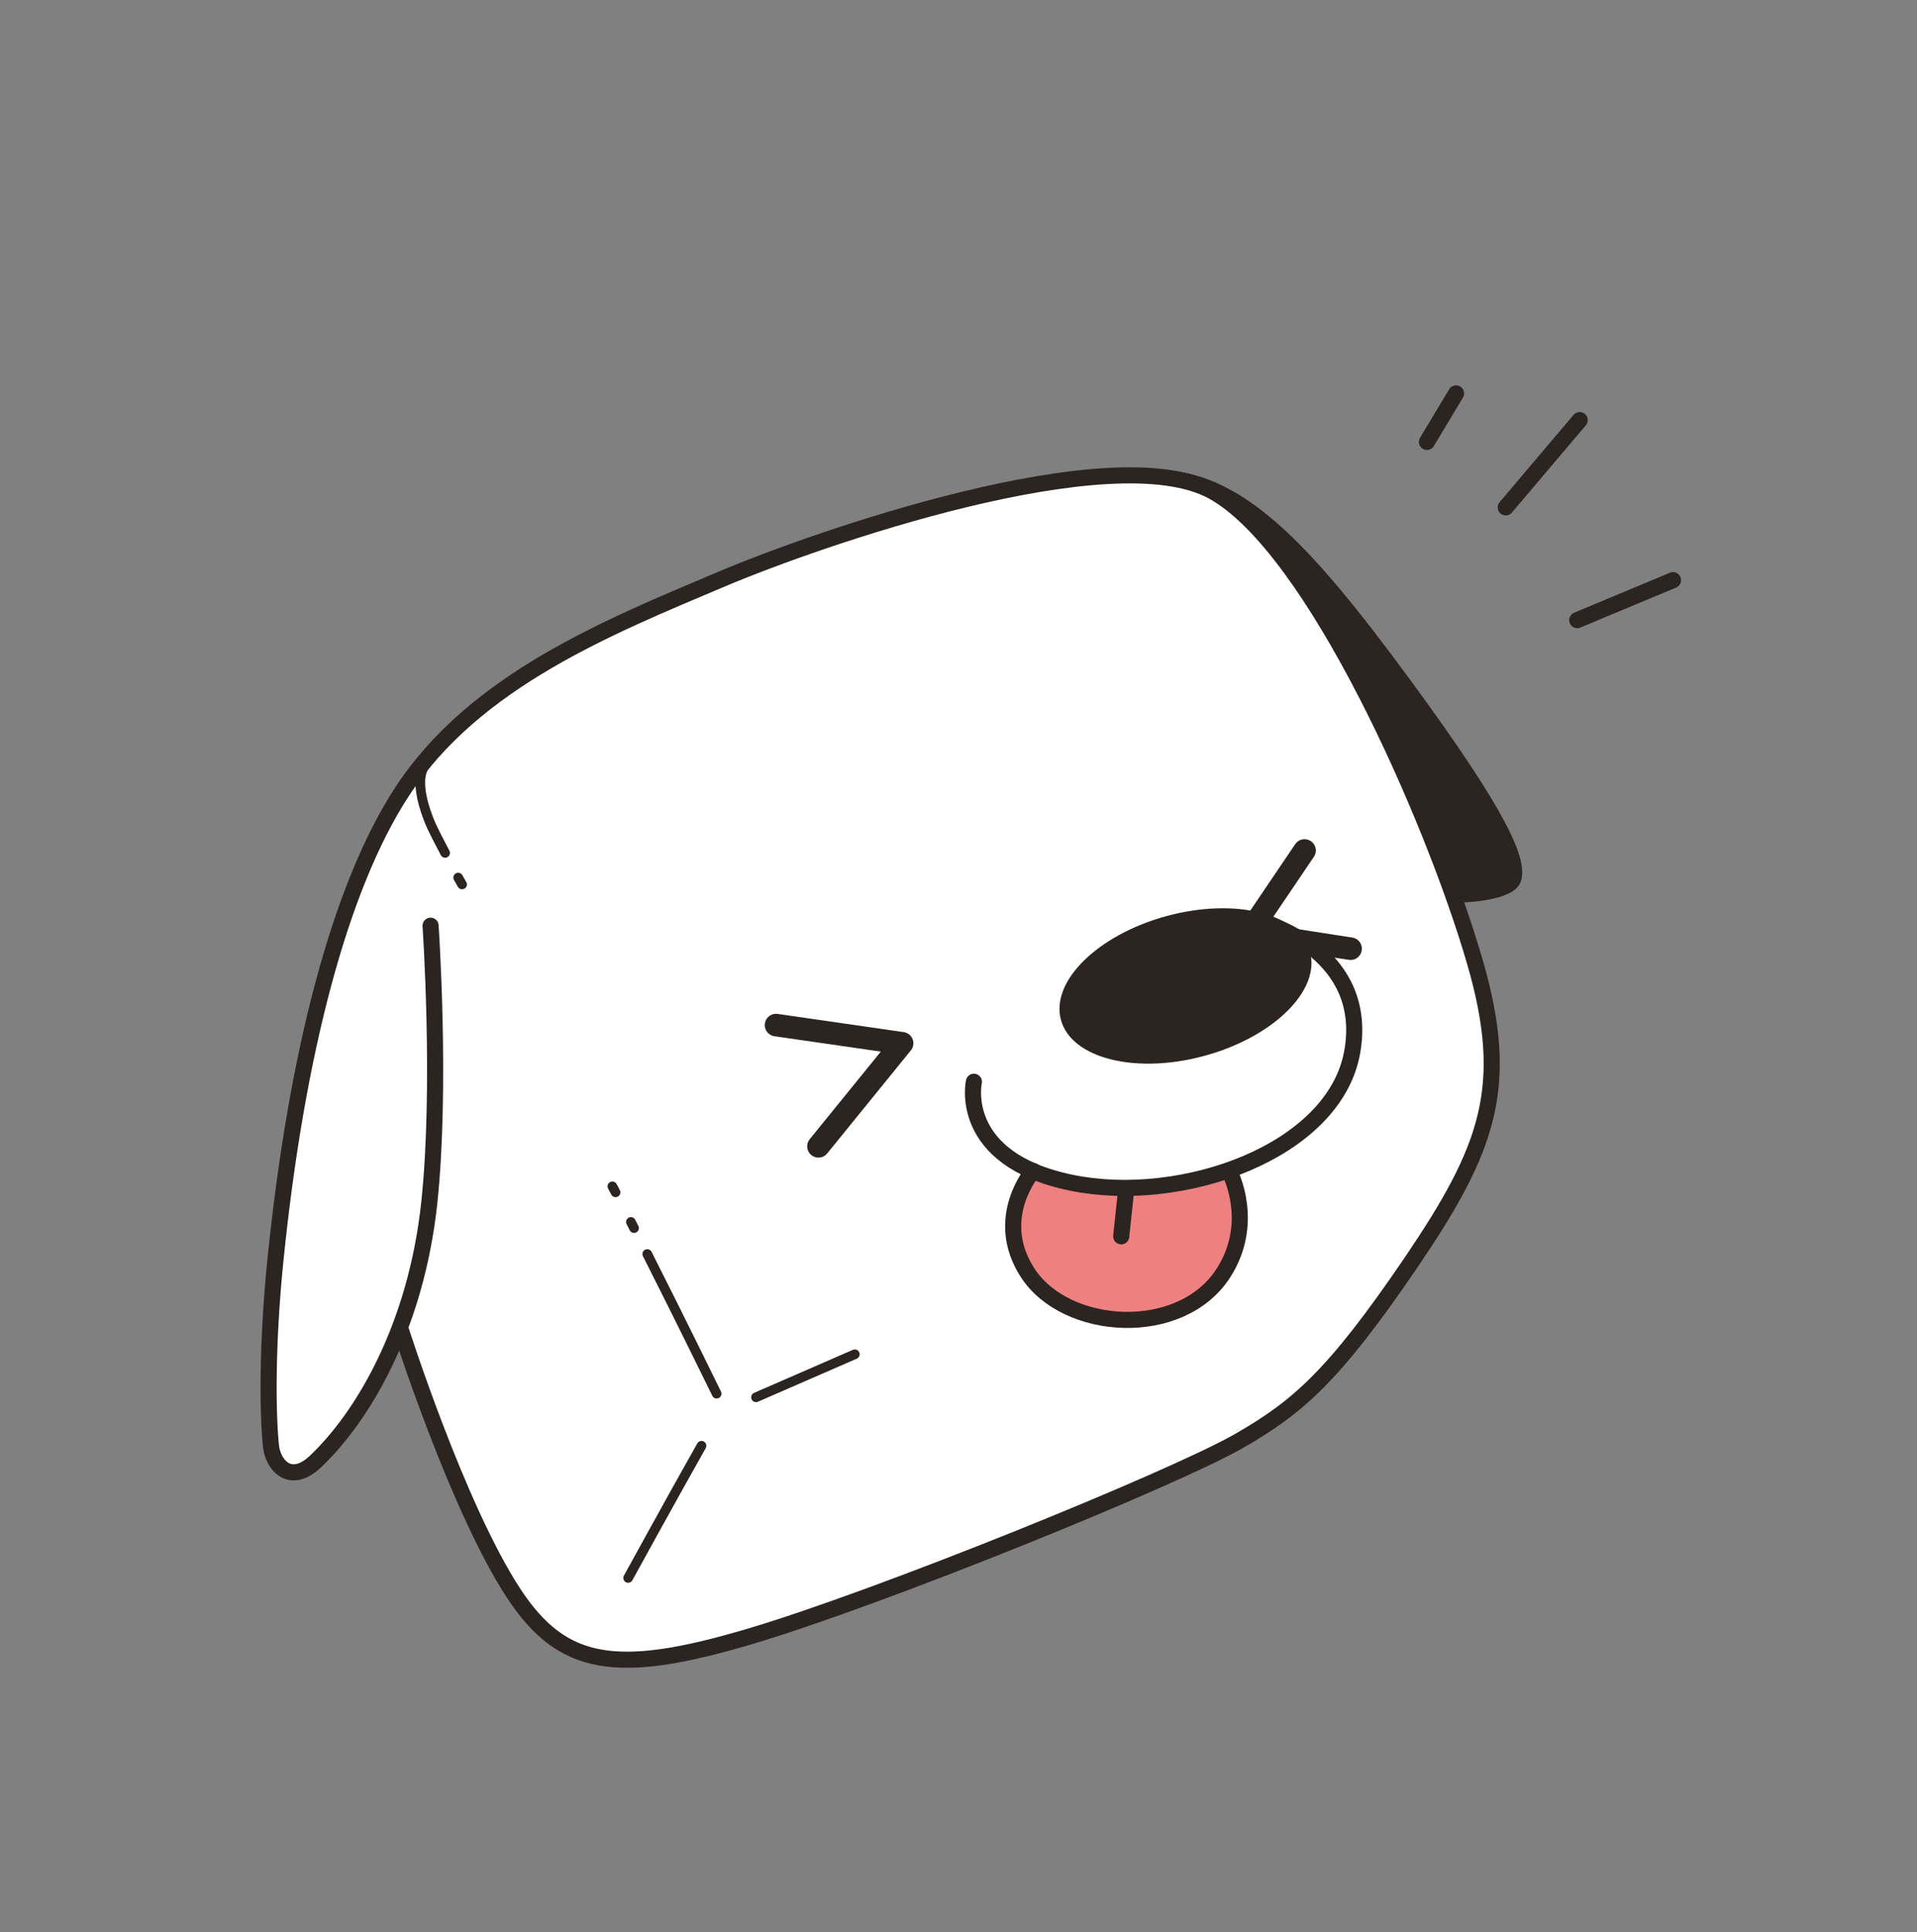 <svg width="129" height="130" viewBox="0 0 129 130" fill="none" xmlns="http://www.w3.org/2000/svg">
<rect x="0" y="0" width="129" height="130" fill="#808080" stroke="none"/>
<path d="M18.86 81.607C18.86 81.607 18.045 89.927 18.045 94.005C18.045 98.083 18.697 100.124 20.901 98.655C23.102 97.186 27.019 89.683 27.019 89.683C27.019 89.683 31.587 102.815 34.767 107.464C37.948 112.114 41.618 112.521 47.737 110.89C53.856 109.258 68.537 103.304 75.553 100.611C82.568 97.92 85.831 95.717 89.827 91.964C93.824 88.211 99.86 76.303 99.86 76.303C99.86 76.303 101.41 72.306 99.533 65.455C97.657 58.604 94.314 49.794 94.314 49.794C94.314 49.794 86.808 35.845 81.916 33.154C77.022 30.463 69.843 32.34 59.24 35.031C48.636 37.721 37.46 43.758 31.914 47.755C26.367 51.753 22.942 61.377 21.8 65.864C20.658 70.352 18.864 81.607 18.864 81.607H18.86Z" fill="white"/>
<path d="M69.514 78.999C69.514 78.999 66.169 82.832 70.249 86.992C70.249 86.992 76.122 91.397 81.587 86.584C81.587 86.584 84.442 83.893 82.729 78.672C82.729 78.672 75.713 82.017 69.514 78.999Z" fill="#EE807F"/>
<path d="M26.935 89.358C26.935 89.358 30.768 101.43 34.592 107.233C37.859 112.19 41.534 112.73 50.359 110.125C59.181 107.521 78.983 99.47 83.381 96.943C87.318 94.681 89.745 92.603 94.953 84.938C100.16 77.272 101.687 73.103 99.248 64.708C96.431 55.016 88.425 36.836 81.626 33.074C74.827 29.313 54.952 36.255 48.591 38.948C40.971 42.172 31.953 45.775 27.056 53.263C22.896 59.625 19.952 70.807 18.533 84.79C17.961 90.419 18.004 95.071 18.234 97.277C18.368 98.577 19.54 99.925 21.224 98.332C24.359 95.366 27.994 89.36 28.892 80.877C29.715 73.084 28.974 62.279 28.974 62.279" stroke="#2C2420" stroke-width="1.083" stroke-linecap="round" stroke-linejoin="round"/>
<path d="M98.144 60.727C98.144 60.727 101.57 60.708 102.244 59.503C103.009 58.134 101.652 54.936 94.882 45.719C88.111 36.502 83.686 31.852 78.14 31.607C78.14 31.607 82.974 32.342 88.193 40.01C93.412 47.677 98.144 60.727 98.144 60.727Z" fill="#2C2420"/>
<path d="M41.421 80.217C41.35 80.08 41.278 79.944 41.209 79.814" stroke="#2C2420" stroke-width="0.65" stroke-linecap="round" stroke-linejoin="round"/>
<path d="M42.667 82.624C42.595 82.485 42.526 82.346 42.455 82.21" stroke="#2C2420" stroke-width="0.65" stroke-linecap="round" stroke-linejoin="round"/>
<path d="M48.225 93.763C48.225 93.763 45.85 88.903 43.556 84.368" stroke="#2C2420" stroke-width="0.65" stroke-linecap="round" stroke-linejoin="round"/>
<path d="M42.27 106.16C42.27 106.16 45.289 100.655 47.206 97.268" stroke="#2C2420" stroke-width="0.65" stroke-linecap="round" stroke-linejoin="round"/>
<path d="M50.874 94.007C50.874 94.007 54.055 92.621 57.522 91.112" stroke="#2C2420" stroke-width="0.65" stroke-linecap="round" stroke-linejoin="round"/>
<path d="M30.832 59.042C30.995 59.332 31.095 59.503 31.095 59.503" stroke="#2C2420" stroke-width="0.65" stroke-linecap="round" stroke-linejoin="round"/>
<path d="M28.668 51.428C28.668 51.428 27.689 52.163 28.852 55.139C29.143 55.885 29.617 56.717 29.953 57.382" stroke="#2C2420" stroke-width="0.65" stroke-linecap="round" stroke-linejoin="round"/>
<path d="M81.054 71.033C85.682 69.772 88.861 66.646 88.154 64.05C87.447 61.455 83.121 60.373 78.493 61.634C73.865 62.895 70.686 66.022 71.393 68.617C72.1 71.212 76.425 72.294 81.054 71.033Z" fill="#2C2420"/>
<path d="M65.536 72.778C65.536 72.778 64.375 77.978 72.082 79.569C79.531 81.105 89.762 77.489 90.986 70.82C92.21 64.15 85.236 62.133 85.236 62.133" stroke="#2C2420" stroke-width="1.083" stroke-linecap="round" stroke-linejoin="round"/>
<path d="M69.514 78.774C69.514 78.774 66.771 81.948 69.148 85.625C71.718 89.6 79.427 90.09 82.302 85.685C84.51 82.303 82.791 78.956 82.791 78.956" stroke="#2C2420" stroke-width="1.083" stroke-linecap="round" stroke-linejoin="round"/>
<path d="M75.754 80.303L75.449 83.178" stroke="#2C2420" stroke-width="1.083" stroke-linecap="round" stroke-linejoin="round"/>
<path d="M52.222 68.965L60.705 70.189L55.076 77.123" stroke="#2C2420" stroke-width="1.517" stroke-linecap="round" stroke-linejoin="round"/>
<path d="M87.786 57.219L84.033 62.766L90.884 63.826" stroke="#2C2420" stroke-width="1.517" stroke-linecap="round" stroke-linejoin="round"/>
<path d="M101.325 34.136L106.302 28.262" stroke="#2C2420" stroke-width="1.083" stroke-linecap="round" stroke-linejoin="round"/>
<path d="M106.137 41.721L112.581 39.031" stroke="#2C2420" stroke-width="1.083" stroke-linecap="round" stroke-linejoin="round"/>
<path d="M96.023 29.731L97.982 26.468" stroke="#2C2420" stroke-width="1.083" stroke-linecap="round" stroke-linejoin="round"/>
</svg>
